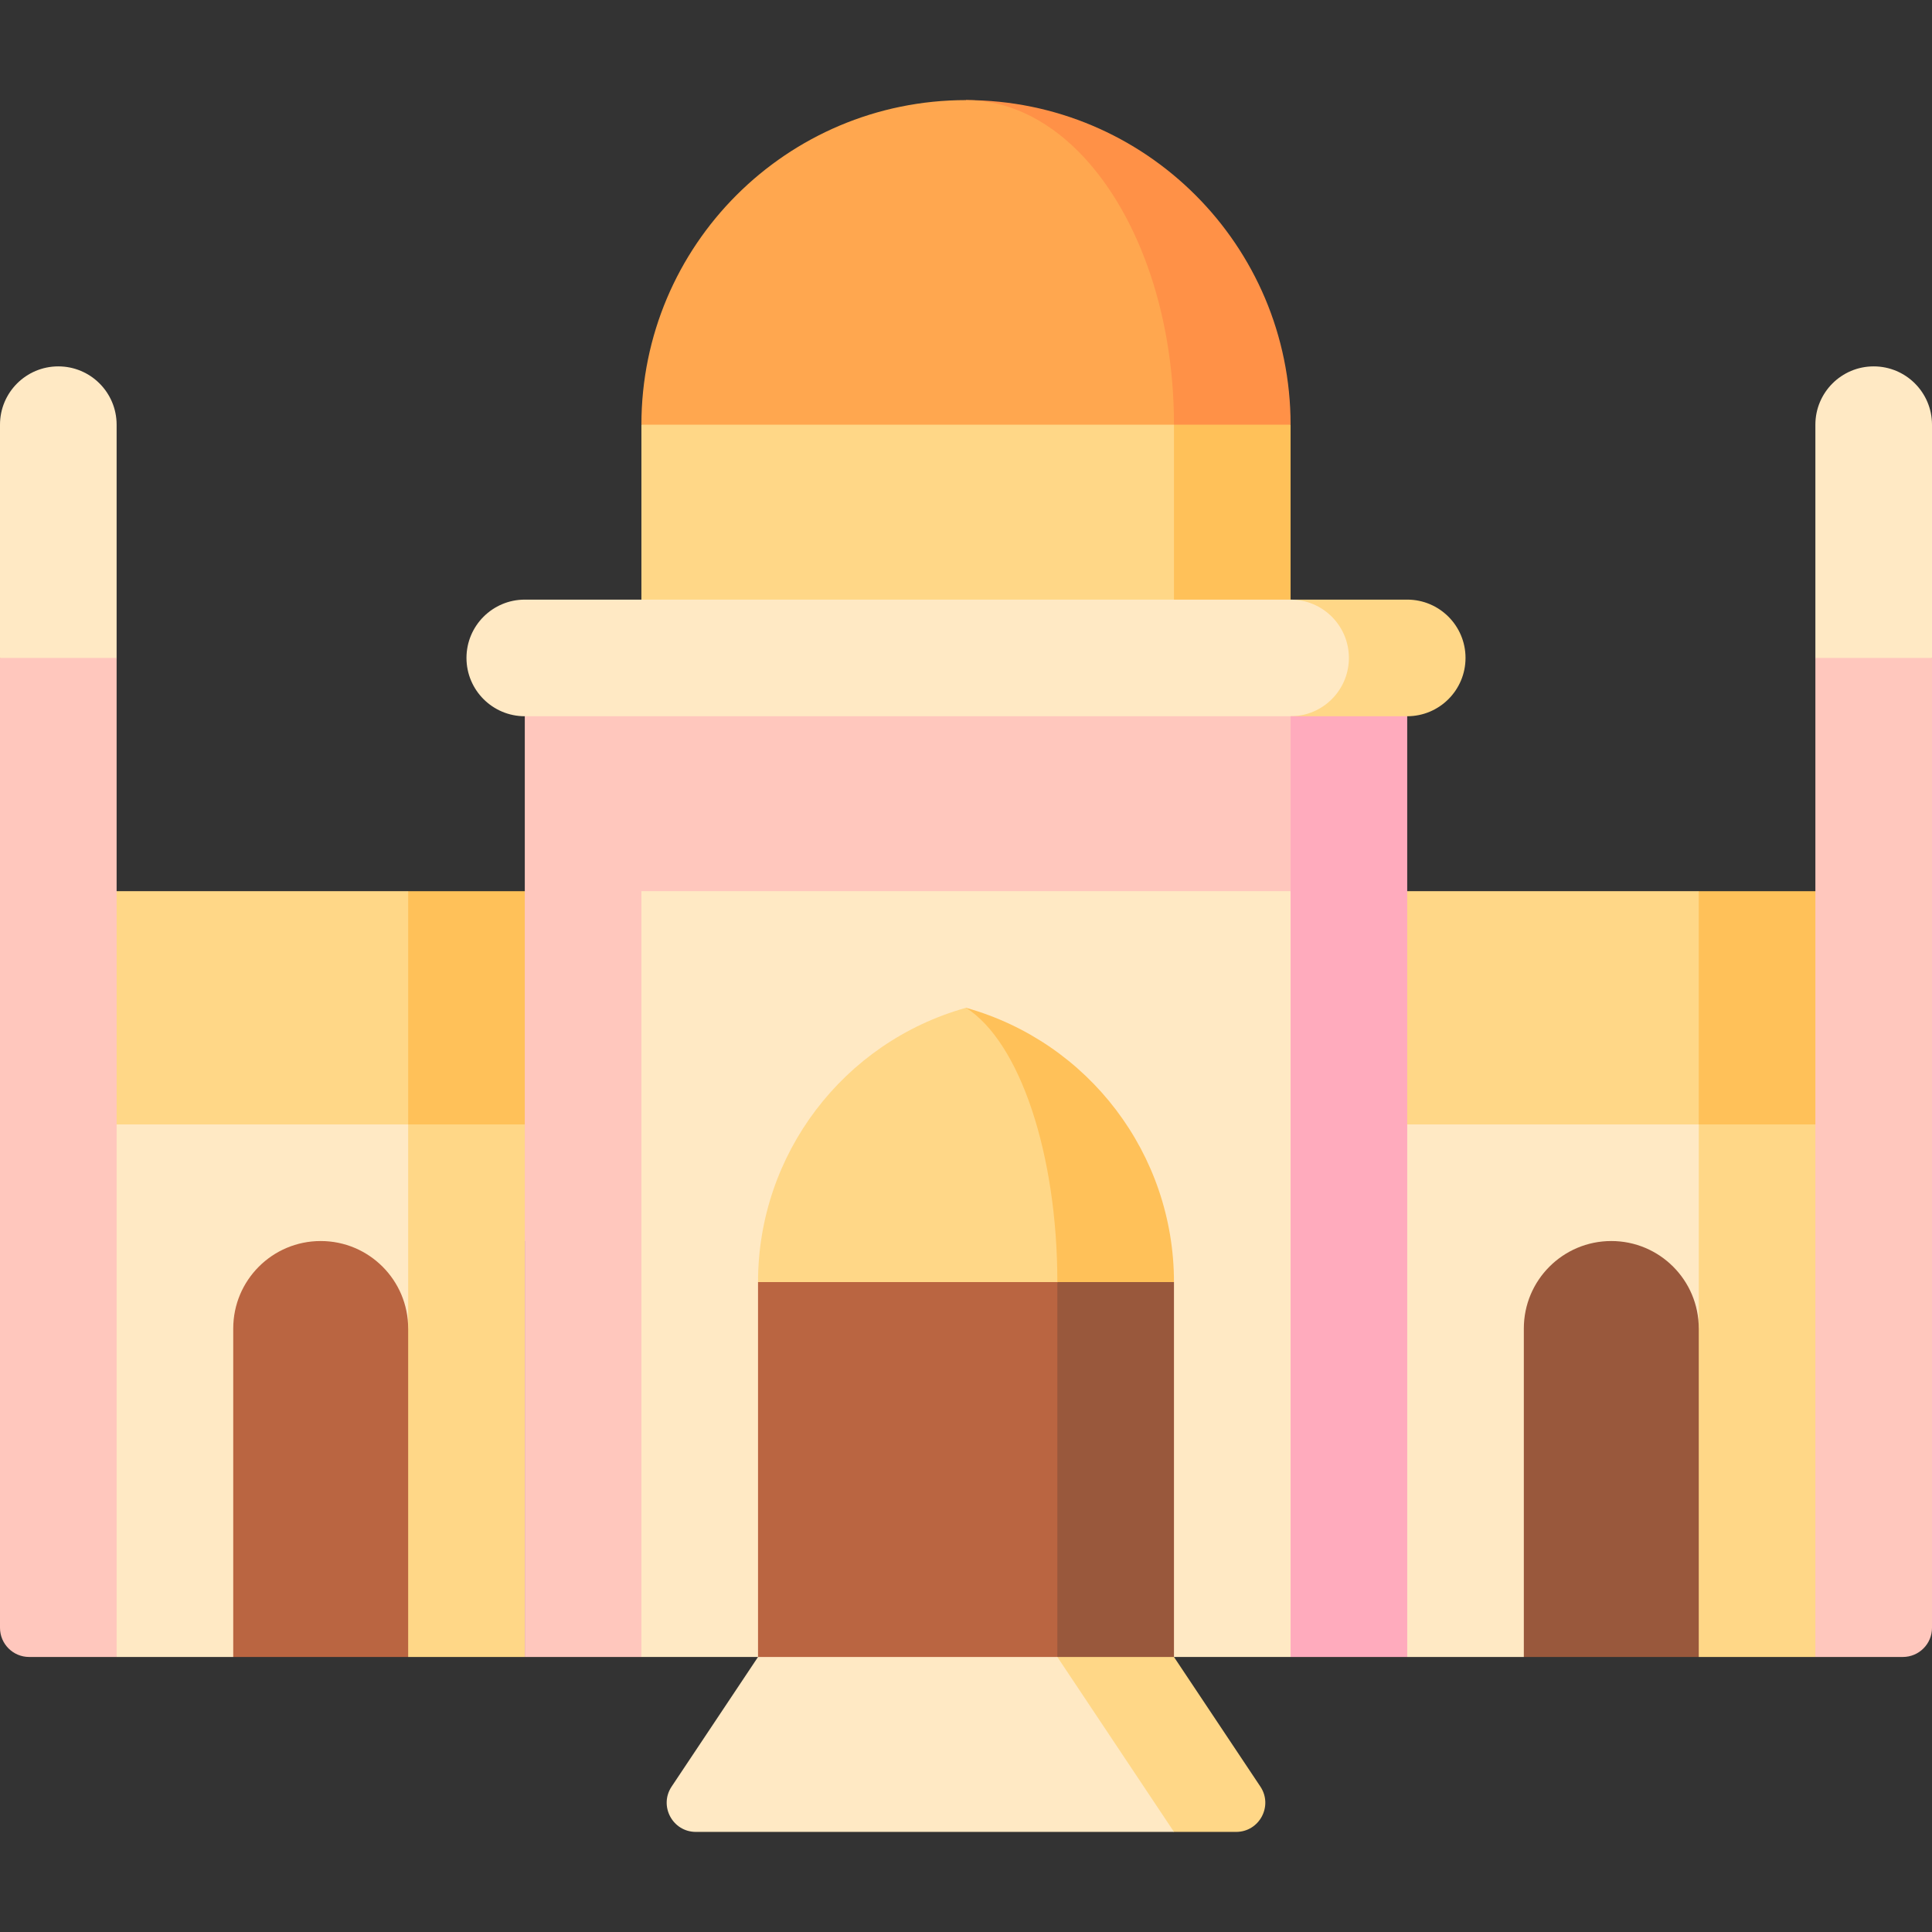 <svg id="Capa_1" enable-background="new 0 0 497 497" height="512" viewBox="0 0 497 497" width="512" xmlns="http://www.w3.org/2000/svg"><rect x="0" y="0" width="497" height="497" fill="#333333" stroke="none"/><g><path d="m165 319.25h-120l60-90h60z" fill="#ffc159"/><path d="m15 229.25h90v90h-90z" fill="#ffd787"/><path d="m135 289.25v137h-30l-60-68.5 60-68.5z" fill="#ffd787"/><path d="m105 289.25v52.5l-45 84.5h-30l-15-15v-122z" fill="#ffe9c4"/><path d="m82.5 319.25c-12.426 0-22.5 10.073-22.5 22.5v84.5h45v-84.5c0-12.427-10.074-22.5-22.5-22.5z" fill="#ba6541"/><path d="m248.5 25.75v128.5l83.5-45c0-46.12-37.38-83.5-83.5-83.5z" fill="#ff9147"/><path d="m277.34 38.9c14.83 14.85 24.66 40.8 24.66 70.35l-53.5 45-83.5-45c0-46.12 37.38-83.5 83.5-83.5 10.62 0 20.52 4.83 28.84 13.15z" fill="#ffa74f"/><path d="m332 109.25h-30l-53.5 60h83.5z" fill="#ffc159"/><path d="m165 109.25h137v60h-137z" fill="#ffd787"/><path d="m482 319.25h-105l60-90h45z" fill="#ffc159"/><path d="m332 229.25h105v90h-105z" fill="#ffd787"/><path d="m482 289.25v122l-15 15h-30l-60-68.5 60-68.5z" fill="#ffd787"/><path d="m437 289.25v52.5l-45 84.5h-30l-60-38.5 60-98.5z" fill="#ffe9c4"/><path d="m414.5 319.25c-12.426 0-22.5 10.073-22.5 22.5v84.5h45v-84.5c0-12.427-10.074-22.5-22.5-22.5z" fill="#99583c"/><path d="m0 109.25v60l15 30 15-30v-60c0-8.284-6.716-15-15-15s-15 6.716-15 15z" fill="#ffe9c4"/><path d="m467 109.25v60l15 30 15-30v-60c0-8.284-6.716-15-15-15s-15 6.716-15 15z" fill="#ffe9c4"/><path d="m467 426.25h22.5c4.142 0 7.5-3.358 7.5-7.5v-249.5h-30z" fill="#ffc7bd"/><path d="m7.5 426.25h22.5v-257h-30v249.5c0 4.142 3.358 7.5 7.5 7.5z" fill="#ffc7bd"/><path d="m362 154.25h-30l-83.5 75 113.5-45c8.28 0 15-6.72 15-15s-6.72-15-15-15z" fill="#ffd787"/><path d="m332 154.25c8.28 0 15 6.72 15 15s-6.72 15-15 15l-83.5 45-113.5-45c-8.28 0-15-6.72-15-15s6.72-15 15-15z" fill="#ffe9c4"/><path d="m332 184.25-83.5 121 83.5 121h30v-242z" fill="#ffabbd"/><path d="m135 184.25v242h30l167-197v-45z" fill="#ffc7bd"/><path d="m165 229.25h167v197h-167z" fill="#ffe9c4"/><path d="m248.5 259.25v118.781l53.5-48.219c0-32.854-21.866-61.693-53.5-70.562z" fill="#ffc159"/><path d="m248.5 259.25c-31.635 8.869-53.5 37.709-53.5 70.563l53.5 48.219 23.5-48.219c0-32.855-9.604-61.694-23.5-70.563z" fill="#ffd787"/><path d="m272 329.813-23.5 111.437h53.5v-111.437z" fill="#99583c"/><path d="m195 329.813h77v111.437h-77z" fill="#ba6541"/><path d="m302 426.25h-30l-23.5 22.5 53.5 22.5h15.986c5.99 0 9.563-6.676 6.24-11.66z" fill="#ffd787"/><path d="m195 426.25-22.227 33.34c-3.323 4.984.25 11.66 6.24 11.66h122.987l-30-45z" fill="#ffe9c4"/></g></svg>